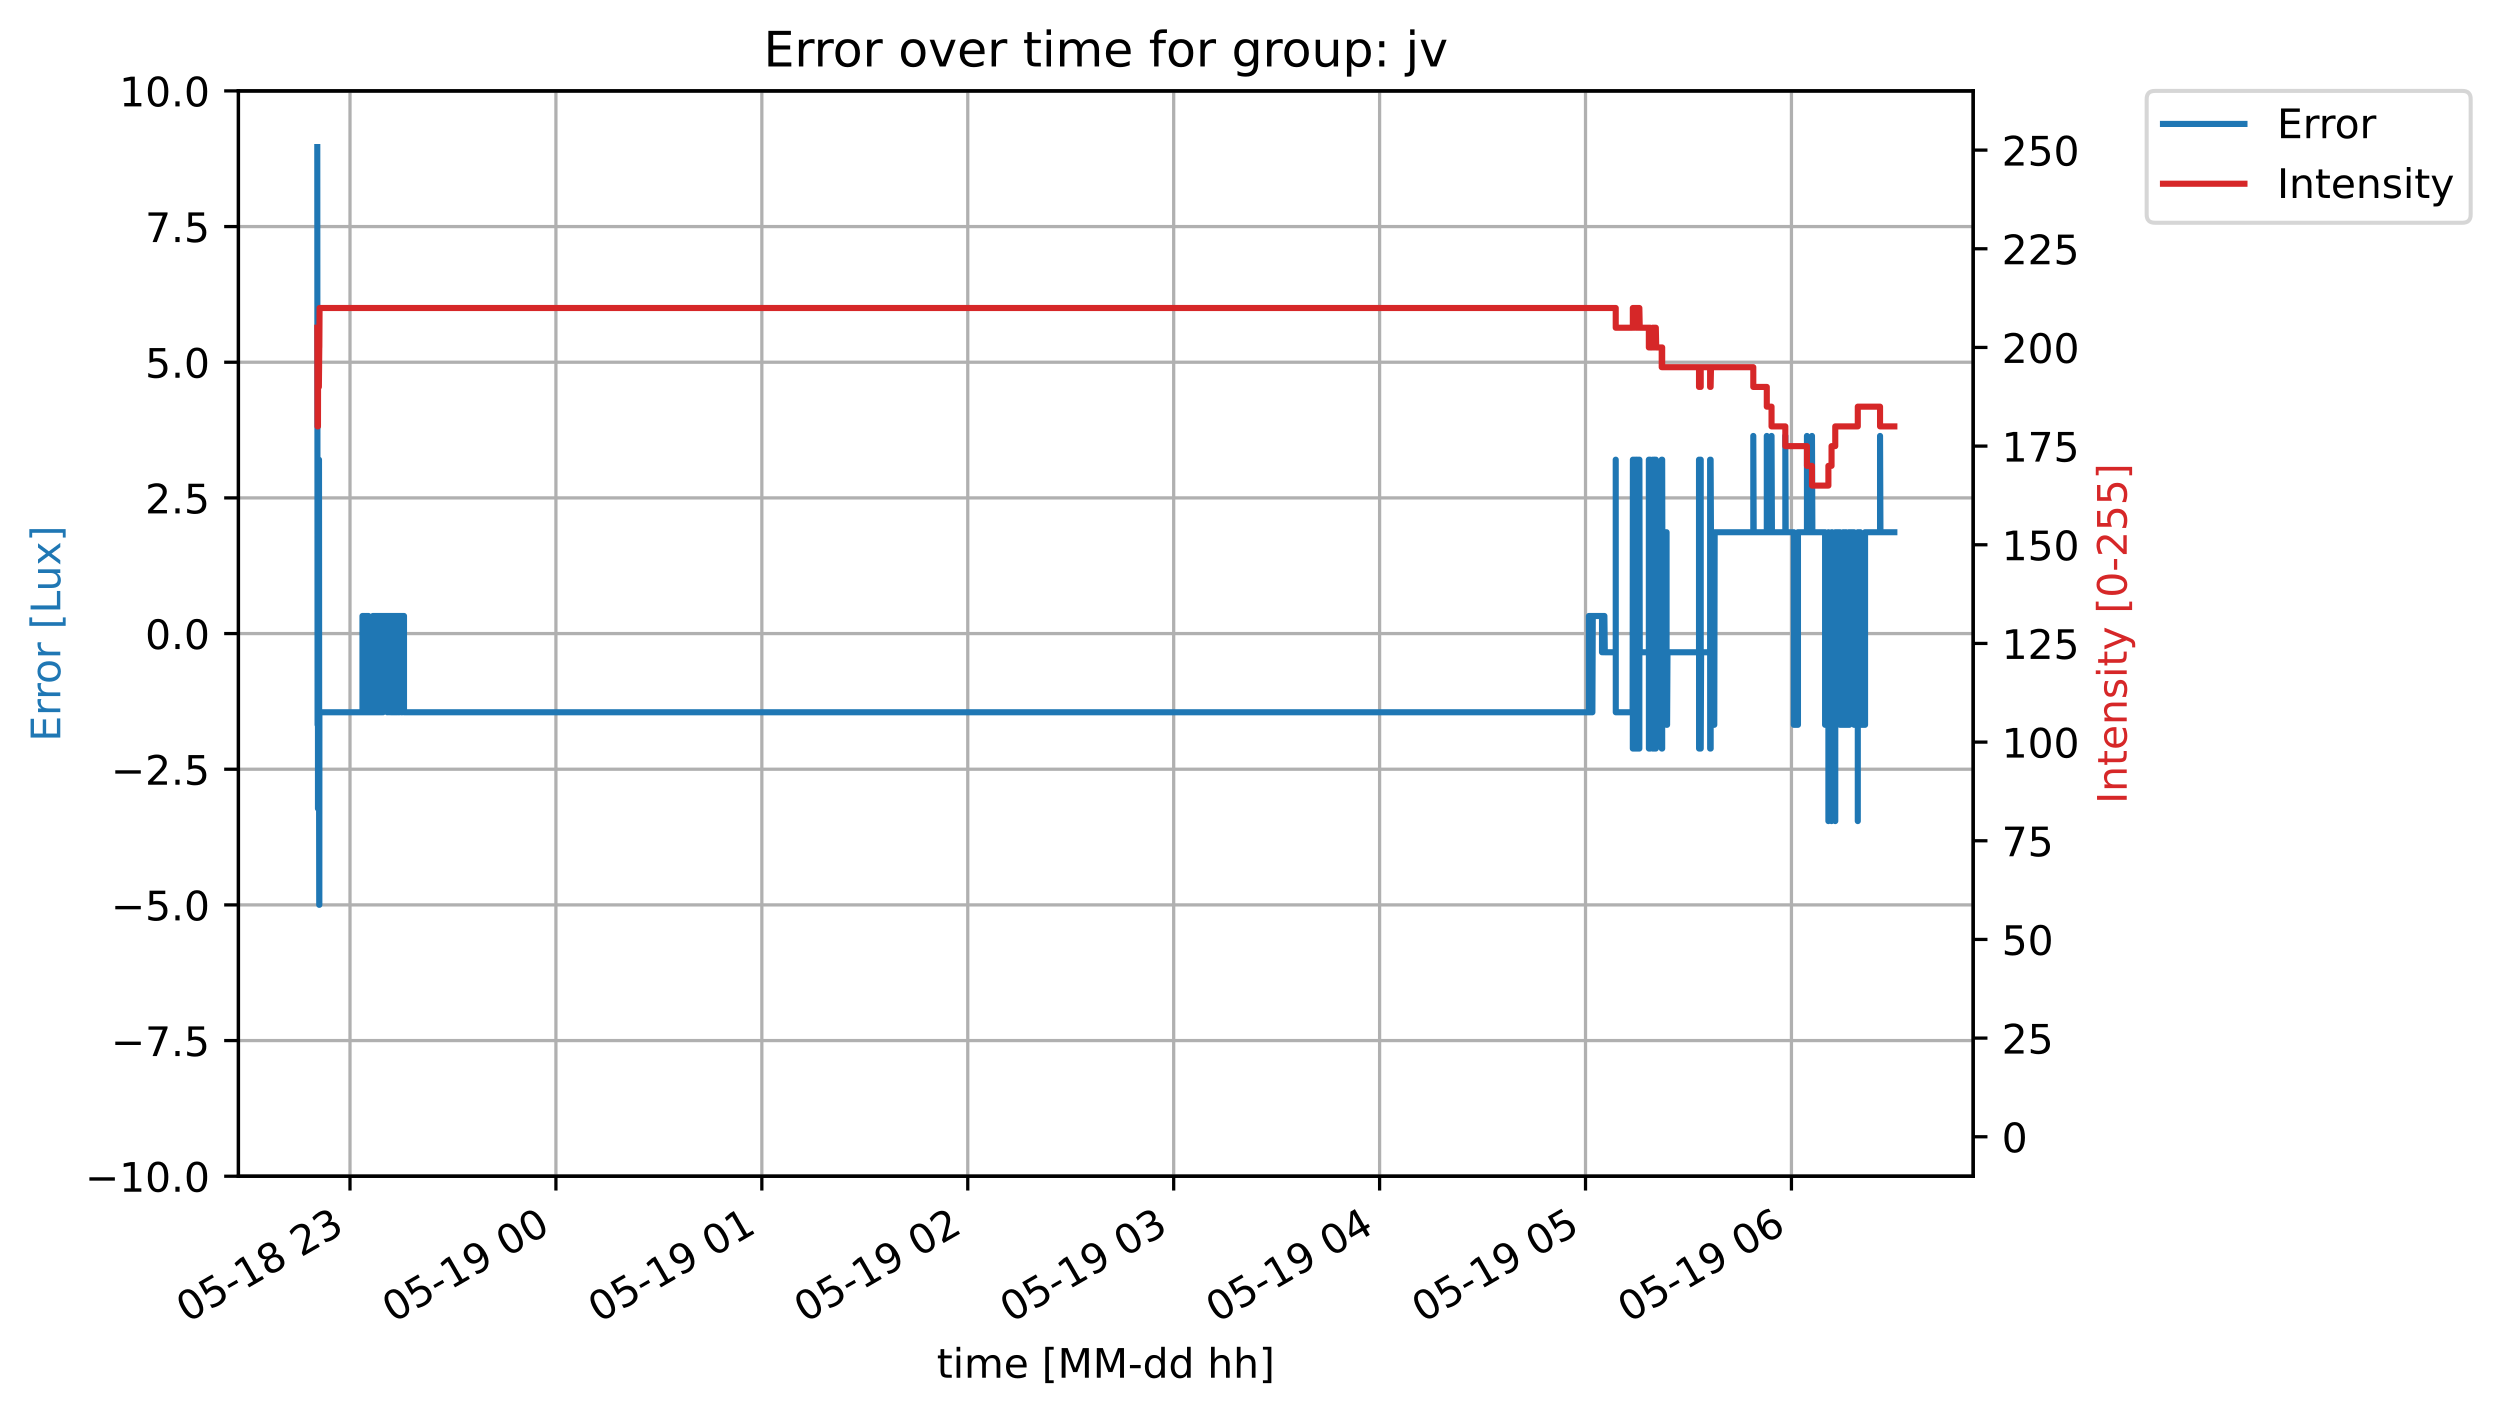 <?xml version="1.0" encoding="utf-8" standalone="no"?>
<!DOCTYPE svg PUBLIC "-//W3C//DTD SVG 1.1//EN"
  "http://www.w3.org/Graphics/SVG/1.1/DTD/svg11.dtd">
<!-- Created with matplotlib (https://matplotlib.org/) -->
<svg height="347.46pt" version="1.1" viewBox="0 0 613.639 347.46" width="613.639pt" xmlns="http://www.w3.org/2000/svg" xmlns:xlink="http://www.w3.org/1999/xlink">
 <defs>
  <style type="text/css">
*{stroke-linecap:butt;stroke-linejoin:round;}
  </style>
 </defs>
 <g id="figure_1">
  <g id="patch_1">
   <path d="M 0 347.46 
L 613.639 347.46 
L 613.639 0 
L 0 0 
z
" style="fill:#ffffff;"/>
  </g>
  <g id="axes_1">
   <g id="patch_2">
    <path d="M 58.523 288.72 
L 484.333 288.72 
L 484.333 22.318 
L 58.523 22.318 
z
" style="fill:#ffffff;"/>
   </g>
   <g id="matplotlib.axis_1">
    <g id="xtick_1">
     <g id="line2d_1">
      <path clip-path="url(#p4d4843c2e5)" d="M 85.909 288.72 
L 85.909 22.318 
" style="fill:none;stroke:#b0b0b0;stroke-linecap:square;stroke-width:0.8;"/>
     </g>
     <g id="line2d_2">
      <defs>
       <path d="M 0 0 
L 0 3.5 
" id="m23a919f8b0" style="stroke:#000000;stroke-width:0.8;"/>
      </defs>
      <g>
       <use style="stroke:#000000;stroke-width:0.8;" x="85.909" xlink:href="#m23a919f8b0" y="288.72"/>
      </g>
     </g>
     <g id="text_1">
      <!-- 05-18 23 -->
      <defs>
       <path d="M 31.781 66.406 
Q 24.172 66.406 20.328 58.906 
Q 16.5 51.422 16.5 36.375 
Q 16.5 21.391 20.328 13.891 
Q 24.172 6.391 31.781 6.391 
Q 39.453 6.391 43.281 13.891 
Q 47.125 21.391 47.125 36.375 
Q 47.125 51.422 43.281 58.906 
Q 39.453 66.406 31.781 66.406 
z
M 31.781 74.219 
Q 44.047 74.219 50.516 64.516 
Q 56.984 54.828 56.984 36.375 
Q 56.984 17.969 50.516 8.266 
Q 44.047 -1.422 31.781 -1.422 
Q 19.531 -1.422 13.062 8.266 
Q 6.594 17.969 6.594 36.375 
Q 6.594 54.828 13.062 64.516 
Q 19.531 74.219 31.781 74.219 
z
" id="DejaVuSans-48"/>
       <path d="M 10.797 72.906 
L 49.516 72.906 
L 49.516 64.594 
L 19.828 64.594 
L 19.828 46.734 
Q 21.969 47.469 24.109 47.828 
Q 26.266 48.188 28.422 48.188 
Q 40.625 48.188 47.75 41.5 
Q 54.891 34.812 54.891 23.391 
Q 54.891 11.625 47.562 5.094 
Q 40.234 -1.422 26.906 -1.422 
Q 22.312 -1.422 17.547 -0.641 
Q 12.797 0.141 7.719 1.703 
L 7.719 11.625 
Q 12.109 9.234 16.797 8.062 
Q 21.484 6.891 26.703 6.891 
Q 35.156 6.891 40.078 11.328 
Q 45.016 15.766 45.016 23.391 
Q 45.016 31 40.078 35.438 
Q 35.156 39.891 26.703 39.891 
Q 22.75 39.891 18.812 39.016 
Q 14.891 38.141 10.797 36.281 
z
" id="DejaVuSans-53"/>
       <path d="M 4.891 31.391 
L 31.203 31.391 
L 31.203 23.391 
L 4.891 23.391 
z
" id="DejaVuSans-45"/>
       <path d="M 12.406 8.297 
L 28.516 8.297 
L 28.516 63.922 
L 10.984 60.406 
L 10.984 69.391 
L 28.422 72.906 
L 38.281 72.906 
L 38.281 8.297 
L 54.391 8.297 
L 54.391 0 
L 12.406 0 
z
" id="DejaVuSans-49"/>
       <path d="M 31.781 34.625 
Q 24.75 34.625 20.719 30.859 
Q 16.703 27.094 16.703 20.516 
Q 16.703 13.922 20.719 10.156 
Q 24.75 6.391 31.781 6.391 
Q 38.812 6.391 42.859 10.172 
Q 46.922 13.969 46.922 20.516 
Q 46.922 27.094 42.891 30.859 
Q 38.875 34.625 31.781 34.625 
z
M 21.922 38.812 
Q 15.578 40.375 12.031 44.719 
Q 8.5 49.078 8.5 55.328 
Q 8.5 64.062 14.719 69.141 
Q 20.953 74.219 31.781 74.219 
Q 42.672 74.219 48.875 69.141 
Q 55.078 64.062 55.078 55.328 
Q 55.078 49.078 51.531 44.719 
Q 48 40.375 41.703 38.812 
Q 48.828 37.156 52.797 32.312 
Q 56.781 27.484 56.781 20.516 
Q 56.781 9.906 50.312 4.234 
Q 43.844 -1.422 31.781 -1.422 
Q 19.734 -1.422 13.25 4.234 
Q 6.781 9.906 6.781 20.516 
Q 6.781 27.484 10.781 32.312 
Q 14.797 37.156 21.922 38.812 
z
M 18.312 54.391 
Q 18.312 48.734 21.844 45.562 
Q 25.391 42.391 31.781 42.391 
Q 38.141 42.391 41.719 45.562 
Q 45.312 48.734 45.312 54.391 
Q 45.312 60.062 41.719 63.234 
Q 38.141 66.406 31.781 66.406 
Q 25.391 66.406 21.844 63.234 
Q 18.312 60.062 18.312 54.391 
z
" id="DejaVuSans-56"/>
       <path id="DejaVuSans-32"/>
       <path d="M 19.188 8.297 
L 53.609 8.297 
L 53.609 0 
L 7.328 0 
L 7.328 8.297 
Q 12.938 14.109 22.625 23.891 
Q 32.328 33.688 34.812 36.531 
Q 39.547 41.844 41.422 45.531 
Q 43.312 49.219 43.312 52.781 
Q 43.312 58.594 39.234 62.25 
Q 35.156 65.922 28.609 65.922 
Q 23.969 65.922 18.812 64.312 
Q 13.672 62.703 7.812 59.422 
L 7.812 69.391 
Q 13.766 71.781 18.938 73 
Q 24.125 74.219 28.422 74.219 
Q 39.75 74.219 46.484 68.547 
Q 53.219 62.891 53.219 53.422 
Q 53.219 48.922 51.531 44.891 
Q 49.859 40.875 45.406 35.406 
Q 44.188 33.984 37.641 27.219 
Q 31.109 20.453 19.188 8.297 
z
" id="DejaVuSans-50"/>
       <path d="M 40.578 39.312 
Q 47.656 37.797 51.625 33 
Q 55.609 28.219 55.609 21.188 
Q 55.609 10.406 48.188 4.484 
Q 40.766 -1.422 27.094 -1.422 
Q 22.516 -1.422 17.656 -0.516 
Q 12.797 0.391 7.625 2.203 
L 7.625 11.719 
Q 11.719 9.328 16.594 8.109 
Q 21.484 6.891 26.812 6.891 
Q 36.078 6.891 40.938 10.547 
Q 45.797 14.203 45.797 21.188 
Q 45.797 27.641 41.281 31.266 
Q 36.766 34.906 28.719 34.906 
L 20.219 34.906 
L 20.219 43.016 
L 29.109 43.016 
Q 36.375 43.016 40.234 45.922 
Q 44.094 48.828 44.094 54.297 
Q 44.094 59.906 40.109 62.906 
Q 36.141 65.922 28.719 65.922 
Q 24.656 65.922 20.016 65.031 
Q 15.375 64.156 9.812 62.312 
L 9.812 71.094 
Q 15.438 72.656 20.344 73.438 
Q 25.25 74.219 29.594 74.219 
Q 40.828 74.219 47.359 69.109 
Q 53.906 64.016 53.906 55.328 
Q 53.906 49.266 50.438 45.094 
Q 46.969 40.922 40.578 39.312 
z
" id="DejaVuSans-51"/>
      </defs>
      <g transform="translate(45.932 324.781)rotate(-30)scale(0.1 -0.1)">
       <use xlink:href="#DejaVuSans-48"/>
       <use x="63.623" xlink:href="#DejaVuSans-53"/>
       <use x="127.246" xlink:href="#DejaVuSans-45"/>
       <use x="163.33" xlink:href="#DejaVuSans-49"/>
       <use x="226.953" xlink:href="#DejaVuSans-56"/>
       <use x="290.576" xlink:href="#DejaVuSans-32"/>
       <use x="322.363" xlink:href="#DejaVuSans-50"/>
       <use x="385.986" xlink:href="#DejaVuSans-51"/>
      </g>
     </g>
    </g>
    <g id="xtick_2">
     <g id="line2d_3">
      <path clip-path="url(#p4d4843c2e5)" d="M 136.454 288.72 
L 136.454 22.318 
" style="fill:none;stroke:#b0b0b0;stroke-linecap:square;stroke-width:0.8;"/>
     </g>
     <g id="line2d_4">
      <g>
       <use style="stroke:#000000;stroke-width:0.8;" x="136.454" xlink:href="#m23a919f8b0" y="288.72"/>
      </g>
     </g>
     <g id="text_2">
      <!-- 05-19 00 -->
      <defs>
       <path d="M 10.984 1.516 
L 10.984 10.5 
Q 14.703 8.734 18.5 7.812 
Q 22.312 6.891 25.984 6.891 
Q 35.75 6.891 40.891 13.453 
Q 46.047 20.016 46.781 33.406 
Q 43.953 29.203 39.594 26.953 
Q 35.25 24.703 29.984 24.703 
Q 19.047 24.703 12.672 31.312 
Q 6.297 37.938 6.297 49.422 
Q 6.297 60.641 12.938 67.422 
Q 19.578 74.219 30.609 74.219 
Q 43.266 74.219 49.922 64.516 
Q 56.594 54.828 56.594 36.375 
Q 56.594 19.141 48.406 8.859 
Q 40.234 -1.422 26.422 -1.422 
Q 22.703 -1.422 18.891 -0.688 
Q 15.094 0.047 10.984 1.516 
z
M 30.609 32.422 
Q 37.25 32.422 41.125 36.953 
Q 45.016 41.5 45.016 49.422 
Q 45.016 57.281 41.125 61.844 
Q 37.25 66.406 30.609 66.406 
Q 23.969 66.406 20.094 61.844 
Q 16.219 57.281 16.219 49.422 
Q 16.219 41.5 20.094 36.953 
Q 23.969 32.422 30.609 32.422 
z
" id="DejaVuSans-57"/>
      </defs>
      <g transform="translate(96.477 324.781)rotate(-30)scale(0.1 -0.1)">
       <use xlink:href="#DejaVuSans-48"/>
       <use x="63.623" xlink:href="#DejaVuSans-53"/>
       <use x="127.246" xlink:href="#DejaVuSans-45"/>
       <use x="163.33" xlink:href="#DejaVuSans-49"/>
       <use x="226.953" xlink:href="#DejaVuSans-57"/>
       <use x="290.576" xlink:href="#DejaVuSans-32"/>
       <use x="322.363" xlink:href="#DejaVuSans-48"/>
       <use x="385.986" xlink:href="#DejaVuSans-48"/>
      </g>
     </g>
    </g>
    <g id="xtick_3">
     <g id="line2d_5">
      <path clip-path="url(#p4d4843c2e5)" d="M 186.998 288.72 
L 186.998 22.318 
" style="fill:none;stroke:#b0b0b0;stroke-linecap:square;stroke-width:0.8;"/>
     </g>
     <g id="line2d_6">
      <g>
       <use style="stroke:#000000;stroke-width:0.8;" x="186.998" xlink:href="#m23a919f8b0" y="288.72"/>
      </g>
     </g>
     <g id="text_3">
      <!-- 05-19 01 -->
      <g transform="translate(147.021 324.781)rotate(-30)scale(0.1 -0.1)">
       <use xlink:href="#DejaVuSans-48"/>
       <use x="63.623" xlink:href="#DejaVuSans-53"/>
       <use x="127.246" xlink:href="#DejaVuSans-45"/>
       <use x="163.33" xlink:href="#DejaVuSans-49"/>
       <use x="226.953" xlink:href="#DejaVuSans-57"/>
       <use x="290.576" xlink:href="#DejaVuSans-32"/>
       <use x="322.363" xlink:href="#DejaVuSans-48"/>
       <use x="385.986" xlink:href="#DejaVuSans-49"/>
      </g>
     </g>
    </g>
    <g id="xtick_4">
     <g id="line2d_7">
      <path clip-path="url(#p4d4843c2e5)" d="M 237.542 288.72 
L 237.542 22.318 
" style="fill:none;stroke:#b0b0b0;stroke-linecap:square;stroke-width:0.8;"/>
     </g>
     <g id="line2d_8">
      <g>
       <use style="stroke:#000000;stroke-width:0.8;" x="237.542" xlink:href="#m23a919f8b0" y="288.72"/>
      </g>
     </g>
     <g id="text_4">
      <!-- 05-19 02 -->
      <g transform="translate(197.565 324.781)rotate(-30)scale(0.1 -0.1)">
       <use xlink:href="#DejaVuSans-48"/>
       <use x="63.623" xlink:href="#DejaVuSans-53"/>
       <use x="127.246" xlink:href="#DejaVuSans-45"/>
       <use x="163.33" xlink:href="#DejaVuSans-49"/>
       <use x="226.953" xlink:href="#DejaVuSans-57"/>
       <use x="290.576" xlink:href="#DejaVuSans-32"/>
       <use x="322.363" xlink:href="#DejaVuSans-48"/>
       <use x="385.986" xlink:href="#DejaVuSans-50"/>
      </g>
     </g>
    </g>
    <g id="xtick_5">
     <g id="line2d_9">
      <path clip-path="url(#p4d4843c2e5)" d="M 288.087 288.72 
L 288.087 22.318 
" style="fill:none;stroke:#b0b0b0;stroke-linecap:square;stroke-width:0.8;"/>
     </g>
     <g id="line2d_10">
      <g>
       <use style="stroke:#000000;stroke-width:0.8;" x="288.087" xlink:href="#m23a919f8b0" y="288.72"/>
      </g>
     </g>
     <g id="text_5">
      <!-- 05-19 03 -->
      <g transform="translate(248.11 324.781)rotate(-30)scale(0.1 -0.1)">
       <use xlink:href="#DejaVuSans-48"/>
       <use x="63.623" xlink:href="#DejaVuSans-53"/>
       <use x="127.246" xlink:href="#DejaVuSans-45"/>
       <use x="163.33" xlink:href="#DejaVuSans-49"/>
       <use x="226.953" xlink:href="#DejaVuSans-57"/>
       <use x="290.576" xlink:href="#DejaVuSans-32"/>
       <use x="322.363" xlink:href="#DejaVuSans-48"/>
       <use x="385.986" xlink:href="#DejaVuSans-51"/>
      </g>
     </g>
    </g>
    <g id="xtick_6">
     <g id="line2d_11">
      <path clip-path="url(#p4d4843c2e5)" d="M 338.631 288.72 
L 338.631 22.318 
" style="fill:none;stroke:#b0b0b0;stroke-linecap:square;stroke-width:0.8;"/>
     </g>
     <g id="line2d_12">
      <g>
       <use style="stroke:#000000;stroke-width:0.8;" x="338.631" xlink:href="#m23a919f8b0" y="288.72"/>
      </g>
     </g>
     <g id="text_6">
      <!-- 05-19 04 -->
      <defs>
       <path d="M 37.797 64.312 
L 12.891 25.391 
L 37.797 25.391 
z
M 35.203 72.906 
L 47.609 72.906 
L 47.609 25.391 
L 58.016 25.391 
L 58.016 17.188 
L 47.609 17.188 
L 47.609 0 
L 37.797 0 
L 37.797 17.188 
L 4.891 17.188 
L 4.891 26.703 
z
" id="DejaVuSans-52"/>
      </defs>
      <g transform="translate(298.654 324.781)rotate(-30)scale(0.1 -0.1)">
       <use xlink:href="#DejaVuSans-48"/>
       <use x="63.623" xlink:href="#DejaVuSans-53"/>
       <use x="127.246" xlink:href="#DejaVuSans-45"/>
       <use x="163.33" xlink:href="#DejaVuSans-49"/>
       <use x="226.953" xlink:href="#DejaVuSans-57"/>
       <use x="290.576" xlink:href="#DejaVuSans-32"/>
       <use x="322.363" xlink:href="#DejaVuSans-48"/>
       <use x="385.986" xlink:href="#DejaVuSans-52"/>
      </g>
     </g>
    </g>
    <g id="xtick_7">
     <g id="line2d_13">
      <path clip-path="url(#p4d4843c2e5)" d="M 389.175 288.72 
L 389.175 22.318 
" style="fill:none;stroke:#b0b0b0;stroke-linecap:square;stroke-width:0.8;"/>
     </g>
     <g id="line2d_14">
      <g>
       <use style="stroke:#000000;stroke-width:0.8;" x="389.175" xlink:href="#m23a919f8b0" y="288.72"/>
      </g>
     </g>
     <g id="text_7">
      <!-- 05-19 05 -->
      <g transform="translate(349.198 324.781)rotate(-30)scale(0.1 -0.1)">
       <use xlink:href="#DejaVuSans-48"/>
       <use x="63.623" xlink:href="#DejaVuSans-53"/>
       <use x="127.246" xlink:href="#DejaVuSans-45"/>
       <use x="163.33" xlink:href="#DejaVuSans-49"/>
       <use x="226.953" xlink:href="#DejaVuSans-57"/>
       <use x="290.576" xlink:href="#DejaVuSans-32"/>
       <use x="322.363" xlink:href="#DejaVuSans-48"/>
       <use x="385.986" xlink:href="#DejaVuSans-53"/>
      </g>
     </g>
    </g>
    <g id="xtick_8">
     <g id="line2d_15">
      <path clip-path="url(#p4d4843c2e5)" d="M 439.72 288.72 
L 439.72 22.318 
" style="fill:none;stroke:#b0b0b0;stroke-linecap:square;stroke-width:0.8;"/>
     </g>
     <g id="line2d_16">
      <g>
       <use style="stroke:#000000;stroke-width:0.8;" x="439.72" xlink:href="#m23a919f8b0" y="288.72"/>
      </g>
     </g>
     <g id="text_8">
      <!-- 05-19 06 -->
      <defs>
       <path d="M 33.016 40.375 
Q 26.375 40.375 22.484 35.828 
Q 18.609 31.297 18.609 23.391 
Q 18.609 15.531 22.484 10.953 
Q 26.375 6.391 33.016 6.391 
Q 39.656 6.391 43.531 10.953 
Q 47.406 15.531 47.406 23.391 
Q 47.406 31.297 43.531 35.828 
Q 39.656 40.375 33.016 40.375 
z
M 52.594 71.297 
L 52.594 62.312 
Q 48.875 64.062 45.094 64.984 
Q 41.312 65.922 37.594 65.922 
Q 27.828 65.922 22.672 59.328 
Q 17.531 52.734 16.797 39.406 
Q 19.672 43.656 24.016 45.922 
Q 28.375 48.188 33.594 48.188 
Q 44.578 48.188 50.953 41.516 
Q 57.328 34.859 57.328 23.391 
Q 57.328 12.156 50.688 5.359 
Q 44.047 -1.422 33.016 -1.422 
Q 20.359 -1.422 13.672 8.266 
Q 6.984 17.969 6.984 36.375 
Q 6.984 53.656 15.188 63.938 
Q 23.391 74.219 37.203 74.219 
Q 40.922 74.219 44.703 73.484 
Q 48.484 72.75 52.594 71.297 
z
" id="DejaVuSans-54"/>
      </defs>
      <g transform="translate(399.743 324.781)rotate(-30)scale(0.1 -0.1)">
       <use xlink:href="#DejaVuSans-48"/>
       <use x="63.623" xlink:href="#DejaVuSans-53"/>
       <use x="127.246" xlink:href="#DejaVuSans-45"/>
       <use x="163.33" xlink:href="#DejaVuSans-49"/>
       <use x="226.953" xlink:href="#DejaVuSans-57"/>
       <use x="290.576" xlink:href="#DejaVuSans-32"/>
       <use x="322.363" xlink:href="#DejaVuSans-48"/>
       <use x="385.986" xlink:href="#DejaVuSans-54"/>
      </g>
     </g>
    </g>
    <g id="text_9">
     <!-- time [MM-dd hh] -->
     <defs>
      <path d="M 18.312 70.219 
L 18.312 54.688 
L 36.812 54.688 
L 36.812 47.703 
L 18.312 47.703 
L 18.312 18.016 
Q 18.312 11.328 20.141 9.422 
Q 21.969 7.516 27.594 7.516 
L 36.812 7.516 
L 36.812 0 
L 27.594 0 
Q 17.188 0 13.234 3.875 
Q 9.281 7.766 9.281 18.016 
L 9.281 47.703 
L 2.688 47.703 
L 2.688 54.688 
L 9.281 54.688 
L 9.281 70.219 
z
" id="DejaVuSans-116"/>
      <path d="M 9.422 54.688 
L 18.406 54.688 
L 18.406 0 
L 9.422 0 
z
M 9.422 75.984 
L 18.406 75.984 
L 18.406 64.594 
L 9.422 64.594 
z
" id="DejaVuSans-105"/>
      <path d="M 52 44.188 
Q 55.375 50.25 60.062 53.125 
Q 64.75 56 71.094 56 
Q 79.641 56 84.281 50.016 
Q 88.922 44.047 88.922 33.016 
L 88.922 0 
L 79.891 0 
L 79.891 32.719 
Q 79.891 40.578 77.094 44.375 
Q 74.312 48.188 68.609 48.188 
Q 61.625 48.188 57.562 43.547 
Q 53.516 38.922 53.516 30.906 
L 53.516 0 
L 44.484 0 
L 44.484 32.719 
Q 44.484 40.625 41.703 44.406 
Q 38.922 48.188 33.109 48.188 
Q 26.219 48.188 22.156 43.531 
Q 18.109 38.875 18.109 30.906 
L 18.109 0 
L 9.078 0 
L 9.078 54.688 
L 18.109 54.688 
L 18.109 46.188 
Q 21.188 51.219 25.484 53.609 
Q 29.781 56 35.688 56 
Q 41.656 56 45.828 52.969 
Q 50 49.953 52 44.188 
z
" id="DejaVuSans-109"/>
      <path d="M 56.203 29.594 
L 56.203 25.203 
L 14.891 25.203 
Q 15.484 15.922 20.484 11.062 
Q 25.484 6.203 34.422 6.203 
Q 39.594 6.203 44.453 7.469 
Q 49.312 8.734 54.109 11.281 
L 54.109 2.781 
Q 49.266 0.734 44.188 -0.344 
Q 39.109 -1.422 33.891 -1.422 
Q 20.797 -1.422 13.156 6.188 
Q 5.516 13.812 5.516 26.812 
Q 5.516 40.234 12.766 48.109 
Q 20.016 56 32.328 56 
Q 43.359 56 49.781 48.891 
Q 56.203 41.797 56.203 29.594 
z
M 47.219 32.234 
Q 47.125 39.594 43.094 43.984 
Q 39.062 48.391 32.422 48.391 
Q 24.906 48.391 20.391 44.141 
Q 15.875 39.891 15.188 32.172 
z
" id="DejaVuSans-101"/>
      <path d="M 8.594 75.984 
L 29.297 75.984 
L 29.297 69 
L 17.578 69 
L 17.578 -6.203 
L 29.297 -6.203 
L 29.297 -13.188 
L 8.594 -13.188 
z
" id="DejaVuSans-91"/>
      <path d="M 9.812 72.906 
L 24.516 72.906 
L 43.109 23.297 
L 61.812 72.906 
L 76.516 72.906 
L 76.516 0 
L 66.891 0 
L 66.891 64.016 
L 48.094 14.016 
L 38.188 14.016 
L 19.391 64.016 
L 19.391 0 
L 9.812 0 
z
" id="DejaVuSans-77"/>
      <path d="M 45.406 46.391 
L 45.406 75.984 
L 54.391 75.984 
L 54.391 0 
L 45.406 0 
L 45.406 8.203 
Q 42.578 3.328 38.25 0.953 
Q 33.938 -1.422 27.875 -1.422 
Q 17.969 -1.422 11.734 6.484 
Q 5.516 14.406 5.516 27.297 
Q 5.516 40.188 11.734 48.094 
Q 17.969 56 27.875 56 
Q 33.938 56 38.25 53.625 
Q 42.578 51.266 45.406 46.391 
z
M 14.797 27.297 
Q 14.797 17.391 18.875 11.75 
Q 22.953 6.109 30.078 6.109 
Q 37.203 6.109 41.297 11.75 
Q 45.406 17.391 45.406 27.297 
Q 45.406 37.203 41.297 42.844 
Q 37.203 48.484 30.078 48.484 
Q 22.953 48.484 18.875 42.844 
Q 14.797 37.203 14.797 27.297 
z
" id="DejaVuSans-100"/>
      <path d="M 54.891 33.016 
L 54.891 0 
L 45.906 0 
L 45.906 32.719 
Q 45.906 40.484 42.875 44.328 
Q 39.844 48.188 33.797 48.188 
Q 26.516 48.188 22.312 43.547 
Q 18.109 38.922 18.109 30.906 
L 18.109 0 
L 9.078 0 
L 9.078 75.984 
L 18.109 75.984 
L 18.109 46.188 
Q 21.344 51.125 25.703 53.562 
Q 30.078 56 35.797 56 
Q 45.219 56 50.047 50.172 
Q 54.891 44.344 54.891 33.016 
z
" id="DejaVuSans-104"/>
      <path d="M 30.422 75.984 
L 30.422 -13.188 
L 9.719 -13.188 
L 9.719 -6.203 
L 21.391 -6.203 
L 21.391 69 
L 9.719 69 
L 9.719 75.984 
z
" id="DejaVuSans-93"/>
     </defs>
     <g transform="translate(229.934 338.18)scale(0.1 -0.1)">
      <use xlink:href="#DejaVuSans-116"/>
      <use x="39.209" xlink:href="#DejaVuSans-105"/>
      <use x="66.992" xlink:href="#DejaVuSans-109"/>
      <use x="164.404" xlink:href="#DejaVuSans-101"/>
      <use x="225.928" xlink:href="#DejaVuSans-32"/>
      <use x="257.715" xlink:href="#DejaVuSans-91"/>
      <use x="296.729" xlink:href="#DejaVuSans-77"/>
      <use x="383.008" xlink:href="#DejaVuSans-77"/>
      <use x="469.287" xlink:href="#DejaVuSans-45"/>
      <use x="505.371" xlink:href="#DejaVuSans-100"/>
      <use x="568.848" xlink:href="#DejaVuSans-100"/>
      <use x="632.324" xlink:href="#DejaVuSans-32"/>
      <use x="664.111" xlink:href="#DejaVuSans-104"/>
      <use x="727.49" xlink:href="#DejaVuSans-104"/>
      <use x="790.869" xlink:href="#DejaVuSans-93"/>
     </g>
    </g>
   </g>
   <g id="matplotlib.axis_2">
    <g id="ytick_1">
     <g id="line2d_17">
      <path clip-path="url(#p4d4843c2e5)" d="M 58.523 288.72 
L 484.333 288.72 
" style="fill:none;stroke:#b0b0b0;stroke-linecap:square;stroke-width:0.8;"/>
     </g>
     <g id="line2d_18">
      <defs>
       <path d="M 0 0 
L -3.5 0 
" id="md8766a68ad" style="stroke:#000000;stroke-width:0.8;"/>
      </defs>
      <g>
       <use style="stroke:#000000;stroke-width:0.8;" x="58.523" xlink:href="#md8766a68ad" y="288.72"/>
      </g>
     </g>
     <g id="text_10">
      <!-- −10.0 -->
      <defs>
       <path d="M 10.594 35.5 
L 73.188 35.5 
L 73.188 27.203 
L 10.594 27.203 
z
" id="DejaVuSans-8722"/>
       <path d="M 10.688 12.406 
L 21 12.406 
L 21 0 
L 10.688 0 
z
" id="DejaVuSans-46"/>
      </defs>
      <g transform="translate(20.878 292.519)scale(0.1 -0.1)">
       <use xlink:href="#DejaVuSans-8722"/>
       <use x="83.789" xlink:href="#DejaVuSans-49"/>
       <use x="147.412" xlink:href="#DejaVuSans-48"/>
       <use x="211.035" xlink:href="#DejaVuSans-46"/>
       <use x="242.822" xlink:href="#DejaVuSans-48"/>
      </g>
     </g>
    </g>
    <g id="ytick_2">
     <g id="line2d_19">
      <path clip-path="url(#p4d4843c2e5)" d="M 58.523 255.419 
L 484.333 255.419 
" style="fill:none;stroke:#b0b0b0;stroke-linecap:square;stroke-width:0.8;"/>
     </g>
     <g id="line2d_20">
      <g>
       <use style="stroke:#000000;stroke-width:0.8;" x="58.523" xlink:href="#md8766a68ad" y="255.419"/>
      </g>
     </g>
     <g id="text_11">
      <!-- −7.5 -->
      <defs>
       <path d="M 8.203 72.906 
L 55.078 72.906 
L 55.078 68.703 
L 28.609 0 
L 18.312 0 
L 43.219 64.594 
L 8.203 64.594 
z
" id="DejaVuSans-55"/>
      </defs>
      <g transform="translate(27.241 259.219)scale(0.1 -0.1)">
       <use xlink:href="#DejaVuSans-8722"/>
       <use x="83.789" xlink:href="#DejaVuSans-55"/>
       <use x="147.412" xlink:href="#DejaVuSans-46"/>
       <use x="179.199" xlink:href="#DejaVuSans-53"/>
      </g>
     </g>
    </g>
    <g id="ytick_3">
     <g id="line2d_21">
      <path clip-path="url(#p4d4843c2e5)" d="M 58.523 222.119 
L 484.333 222.119 
" style="fill:none;stroke:#b0b0b0;stroke-linecap:square;stroke-width:0.8;"/>
     </g>
     <g id="line2d_22">
      <g>
       <use style="stroke:#000000;stroke-width:0.8;" x="58.523" xlink:href="#md8766a68ad" y="222.119"/>
      </g>
     </g>
     <g id="text_12">
      <!-- −5.0 -->
      <g transform="translate(27.241 225.918)scale(0.1 -0.1)">
       <use xlink:href="#DejaVuSans-8722"/>
       <use x="83.789" xlink:href="#DejaVuSans-53"/>
       <use x="147.412" xlink:href="#DejaVuSans-46"/>
       <use x="179.199" xlink:href="#DejaVuSans-48"/>
      </g>
     </g>
    </g>
    <g id="ytick_4">
     <g id="line2d_23">
      <path clip-path="url(#p4d4843c2e5)" d="M 58.523 188.819 
L 484.333 188.819 
" style="fill:none;stroke:#b0b0b0;stroke-linecap:square;stroke-width:0.8;"/>
     </g>
     <g id="line2d_24">
      <g>
       <use style="stroke:#000000;stroke-width:0.8;" x="58.523" xlink:href="#md8766a68ad" y="188.819"/>
      </g>
     </g>
     <g id="text_13">
      <!-- −2.5 -->
      <g transform="translate(27.241 192.618)scale(0.1 -0.1)">
       <use xlink:href="#DejaVuSans-8722"/>
       <use x="83.789" xlink:href="#DejaVuSans-50"/>
       <use x="147.412" xlink:href="#DejaVuSans-46"/>
       <use x="179.199" xlink:href="#DejaVuSans-53"/>
      </g>
     </g>
    </g>
    <g id="ytick_5">
     <g id="line2d_25">
      <path clip-path="url(#p4d4843c2e5)" d="M 58.523 155.519 
L 484.333 155.519 
" style="fill:none;stroke:#b0b0b0;stroke-linecap:square;stroke-width:0.8;"/>
     </g>
     <g id="line2d_26">
      <g>
       <use style="stroke:#000000;stroke-width:0.8;" x="58.523" xlink:href="#md8766a68ad" y="155.519"/>
      </g>
     </g>
     <g id="text_14">
      <!-- 0.0 -->
      <g transform="translate(35.62 159.318)scale(0.1 -0.1)">
       <use xlink:href="#DejaVuSans-48"/>
       <use x="63.623" xlink:href="#DejaVuSans-46"/>
       <use x="95.41" xlink:href="#DejaVuSans-48"/>
      </g>
     </g>
    </g>
    <g id="ytick_6">
     <g id="line2d_27">
      <path clip-path="url(#p4d4843c2e5)" d="M 58.523 122.219 
L 484.333 122.219 
" style="fill:none;stroke:#b0b0b0;stroke-linecap:square;stroke-width:0.8;"/>
     </g>
     <g id="line2d_28">
      <g>
       <use style="stroke:#000000;stroke-width:0.8;" x="58.523" xlink:href="#md8766a68ad" y="122.219"/>
      </g>
     </g>
     <g id="text_15">
      <!-- 2.5 -->
      <g transform="translate(35.62 126.018)scale(0.1 -0.1)">
       <use xlink:href="#DejaVuSans-50"/>
       <use x="63.623" xlink:href="#DejaVuSans-46"/>
       <use x="95.41" xlink:href="#DejaVuSans-53"/>
      </g>
     </g>
    </g>
    <g id="ytick_7">
     <g id="line2d_29">
      <path clip-path="url(#p4d4843c2e5)" d="M 58.523 88.919 
L 484.333 88.919 
" style="fill:none;stroke:#b0b0b0;stroke-linecap:square;stroke-width:0.8;"/>
     </g>
     <g id="line2d_30">
      <g>
       <use style="stroke:#000000;stroke-width:0.8;" x="58.523" xlink:href="#md8766a68ad" y="88.919"/>
      </g>
     </g>
     <g id="text_16">
      <!-- 5.0 -->
      <g transform="translate(35.62 92.718)scale(0.1 -0.1)">
       <use xlink:href="#DejaVuSans-53"/>
       <use x="63.623" xlink:href="#DejaVuSans-46"/>
       <use x="95.41" xlink:href="#DejaVuSans-48"/>
      </g>
     </g>
    </g>
    <g id="ytick_8">
     <g id="line2d_31">
      <path clip-path="url(#p4d4843c2e5)" d="M 58.523 55.618 
L 484.333 55.618 
" style="fill:none;stroke:#b0b0b0;stroke-linecap:square;stroke-width:0.8;"/>
     </g>
     <g id="line2d_32">
      <g>
       <use style="stroke:#000000;stroke-width:0.8;" x="58.523" xlink:href="#md8766a68ad" y="55.618"/>
      </g>
     </g>
     <g id="text_17">
      <!-- 7.5 -->
      <g transform="translate(35.62 59.418)scale(0.1 -0.1)">
       <use xlink:href="#DejaVuSans-55"/>
       <use x="63.623" xlink:href="#DejaVuSans-46"/>
       <use x="95.41" xlink:href="#DejaVuSans-53"/>
      </g>
     </g>
    </g>
    <g id="ytick_9">
     <g id="line2d_33">
      <path clip-path="url(#p4d4843c2e5)" d="M 58.523 22.318 
L 484.333 22.318 
" style="fill:none;stroke:#b0b0b0;stroke-linecap:square;stroke-width:0.8;"/>
     </g>
     <g id="line2d_34">
      <g>
       <use style="stroke:#000000;stroke-width:0.8;" x="58.523" xlink:href="#md8766a68ad" y="22.318"/>
      </g>
     </g>
     <g id="text_18">
      <!-- 10.0 -->
      <g transform="translate(29.258 26.117)scale(0.1 -0.1)">
       <use xlink:href="#DejaVuSans-49"/>
       <use x="63.623" xlink:href="#DejaVuSans-48"/>
       <use x="127.246" xlink:href="#DejaVuSans-46"/>
       <use x="159.033" xlink:href="#DejaVuSans-48"/>
      </g>
     </g>
    </g>
    <g id="text_19">
     <!-- Error [Lux] -->
     <defs>
      <path d="M 9.812 72.906 
L 55.906 72.906 
L 55.906 64.594 
L 19.672 64.594 
L 19.672 43.016 
L 54.391 43.016 
L 54.391 34.719 
L 19.672 34.719 
L 19.672 8.297 
L 56.781 8.297 
L 56.781 0 
L 9.812 0 
z
" id="DejaVuSans-69"/>
      <path d="M 41.109 46.297 
Q 39.594 47.172 37.812 47.578 
Q 36.031 48 33.891 48 
Q 26.266 48 22.188 43.047 
Q 18.109 38.094 18.109 28.812 
L 18.109 0 
L 9.078 0 
L 9.078 54.688 
L 18.109 54.688 
L 18.109 46.188 
Q 20.953 51.172 25.484 53.578 
Q 30.031 56 36.531 56 
Q 37.453 56 38.578 55.875 
Q 39.703 55.766 41.062 55.516 
z
" id="DejaVuSans-114"/>
      <path d="M 30.609 48.391 
Q 23.391 48.391 19.188 42.75 
Q 14.984 37.109 14.984 27.297 
Q 14.984 17.484 19.156 11.844 
Q 23.344 6.203 30.609 6.203 
Q 37.797 6.203 41.984 11.859 
Q 46.188 17.531 46.188 27.297 
Q 46.188 37.016 41.984 42.703 
Q 37.797 48.391 30.609 48.391 
z
M 30.609 56 
Q 42.328 56 49.016 48.375 
Q 55.719 40.766 55.719 27.297 
Q 55.719 13.875 49.016 6.219 
Q 42.328 -1.422 30.609 -1.422 
Q 18.844 -1.422 12.172 6.219 
Q 5.516 13.875 5.516 27.297 
Q 5.516 40.766 12.172 48.375 
Q 18.844 56 30.609 56 
z
" id="DejaVuSans-111"/>
      <path d="M 9.812 72.906 
L 19.672 72.906 
L 19.672 8.297 
L 55.172 8.297 
L 55.172 0 
L 9.812 0 
z
" id="DejaVuSans-76"/>
      <path d="M 8.5 21.578 
L 8.5 54.688 
L 17.484 54.688 
L 17.484 21.922 
Q 17.484 14.156 20.5 10.266 
Q 23.531 6.391 29.594 6.391 
Q 36.859 6.391 41.078 11.031 
Q 45.312 15.672 45.312 23.688 
L 45.312 54.688 
L 54.297 54.688 
L 54.297 0 
L 45.312 0 
L 45.312 8.406 
Q 42.047 3.422 37.719 1 
Q 33.406 -1.422 27.688 -1.422 
Q 18.266 -1.422 13.375 4.438 
Q 8.5 10.297 8.5 21.578 
z
M 31.109 56 
z
" id="DejaVuSans-117"/>
      <path d="M 54.891 54.688 
L 35.109 28.078 
L 55.906 0 
L 45.312 0 
L 29.391 21.484 
L 13.484 0 
L 2.875 0 
L 24.125 28.609 
L 4.688 54.688 
L 15.281 54.688 
L 29.781 35.203 
L 44.281 54.688 
z
" id="DejaVuSans-120"/>
     </defs>
     <g style="fill:#1f77b4;" transform="translate(14.798 182.021)rotate(-90)scale(0.1 -0.1)">
      <use xlink:href="#DejaVuSans-69"/>
      <use x="63.184" xlink:href="#DejaVuSans-114"/>
      <use x="102.547" xlink:href="#DejaVuSans-114"/>
      <use x="141.41" xlink:href="#DejaVuSans-111"/>
      <use x="202.592" xlink:href="#DejaVuSans-114"/>
      <use x="243.705" xlink:href="#DejaVuSans-32"/>
      <use x="275.492" xlink:href="#DejaVuSans-91"/>
      <use x="314.506" xlink:href="#DejaVuSans-76"/>
      <use x="368.469" xlink:href="#DejaVuSans-117"/>
      <use x="431.848" xlink:href="#DejaVuSans-120"/>
      <use x="491.027" xlink:href="#DejaVuSans-93"/>
     </g>
    </g>
   </g>
   <g id="line2d_35">
    <path clip-path="url(#p4d4843c2e5)" d="M 77.878 36.103 
L 77.949 177.906 
L 77.977 130.638 
L 78.047 130.638 
L 78.047 198.464 
L 78.089 112.832 
L 78.131 112.832 
L 78.159 112.832 
L 78.159 160.1 
L 78.257 160.1 
L 78.272 160.1 
L 78.356 222.098 
L 78.3 112.832 
L 78.37 222.098 
L 78.384 222.098 
L 78.398 174.83 
L 78.482 174.83 
L 88.97 174.83 
L 88.97 151.197 
L 89.068 174.83 
L 89.082 174.83 
L 89.082 151.197 
L 89.181 174.83 
L 89.237 174.83 
L 89.237 151.197 
L 89.335 174.83 
L 89.377 174.83 
L 89.377 151.197 
L 89.476 151.197 
L 89.574 151.197 
L 89.574 174.83 
L 89.672 174.83 
L 89.827 174.83 
L 89.827 151.197 
L 89.925 174.83 
L 90.037 174.83 
L 90.037 151.197 
L 90.135 174.83 
L 90.206 174.83 
L 90.206 151.197 
L 90.304 151.197 
L 90.318 151.197 
L 90.318 174.83 
L 90.416 174.83 
L 90.458 174.83 
L 90.458 151.197 
L 90.557 174.83 
L 91.539 174.83 
L 91.539 151.197 
L 91.638 151.197 
L 91.652 151.197 
L 91.652 174.83 
L 91.75 174.83 
L 91.764 174.83 
L 91.764 151.197 
L 91.862 174.83 
L 91.876 174.83 
L 91.876 151.197 
L 91.975 151.197 
L 92.003 151.197 
L 92.003 174.83 
L 92.101 174.83 
L 92.115 174.83 
L 92.115 151.197 
L 92.213 174.83 
L 92.227 174.83 
L 92.227 151.197 
L 92.326 174.83 
L 92.34 174.83 
L 92.34 151.197 
L 92.438 174.83 
L 92.466 174.83 
L 92.466 151.197 
L 92.564 151.197 
L 92.578 151.197 
L 92.578 174.83 
L 92.677 151.197 
L 92.705 151.197 
L 92.705 174.83 
L 92.803 151.197 
L 92.845 151.197 
L 92.845 174.83 
L 92.943 174.83 
L 92.972 174.83 
L 92.972 151.197 
L 93.07 174.83 
L 93.084 174.83 
L 93.084 151.197 
L 93.182 174.83 
L 93.224 174.83 
L 93.224 151.197 
L 93.323 174.83 
L 93.407 174.83 
L 93.407 151.197 
L 93.505 174.83 
L 93.519 174.83 
L 93.519 151.197 
L 93.617 151.197 
L 93.659 151.197 
L 93.659 174.83 
L 93.758 174.83 
L 93.786 174.83 
L 93.786 151.197 
L 93.884 151.197 
L 94.025 151.197 
L 94.025 174.83 
L 94.123 151.197 
L 95.035 151.197 
L 95.035 174.83 
L 95.134 151.197 
L 95.485 151.197 
L 95.485 174.83 
L 95.583 151.197 
L 95.906 151.197 
L 95.906 174.83 
L 96.004 151.197 
L 96.032 151.197 
L 96.032 174.83 
L 96.131 174.83 
L 96.159 174.83 
L 96.159 151.197 
L 96.257 151.197 
L 96.271 151.197 
L 96.271 174.83 
L 96.369 151.197 
L 96.383 151.197 
L 96.383 174.83 
L 96.482 151.197 
L 96.51 151.197 
L 96.51 174.83 
L 96.608 151.197 
L 96.692 151.197 
L 96.692 174.83 
L 96.79 151.197 
L 96.818 151.197 
L 96.818 174.83 
L 96.917 151.197 
L 96.945 151.197 
L 96.945 174.83 
L 97.043 151.197 
L 97.071 151.197 
L 97.071 174.83 
L 97.169 151.197 
L 97.24 151.197 
L 97.24 174.83 
L 97.338 151.197 
L 97.352 151.197 
L 97.352 174.83 
L 97.45 151.197 
L 97.605 151.197 
L 97.605 174.83 
L 97.703 151.197 
L 97.773 151.197 
L 97.773 174.83 
L 97.872 151.197 
L 97.928 151.197 
L 97.928 174.83 
L 98.026 151.197 
L 98.068 151.197 
L 98.068 174.83 
L 98.166 151.197 
L 98.489 151.197 
L 98.489 174.83 
L 98.588 174.83 
L 98.602 174.83 
L 98.602 151.197 
L 98.7 151.197 
L 98.728 151.197 
L 98.728 174.83 
L 98.826 151.197 
L 99.163 151.197 
L 99.163 174.83 
L 99.261 174.83 
L 390.004 174.83 
L 390.004 151.197 
L 390.102 174.83 
L 390.116 174.83 
L 390.116 151.197 
L 390.214 174.83 
L 390.242 174.83 
L 390.242 151.197 
L 390.341 151.197 
L 390.355 151.197 
L 390.355 174.83 
L 390.453 174.83 
L 390.467 174.83 
L 390.467 151.197 
L 390.565 151.197 
L 390.607 151.197 
L 390.607 174.83 
L 390.706 174.83 
L 390.748 174.83 
L 390.748 151.197 
L 390.846 151.197 
L 390.86 151.197 
L 390.86 174.83 
L 390.958 151.197 
L 393.219 151.197 
L 393.219 160.1 
L 393.317 151.197 
L 393.345 151.197 
L 393.345 160.1 
L 393.444 151.197 
L 393.458 151.197 
L 393.458 160.1 
L 393.556 160.1 
L 393.598 160.1 
L 393.598 151.197 
L 393.696 160.1 
L 393.809 160.1 
L 393.809 151.197 
L 393.907 160.1 
L 396.589 160.1 
L 396.589 112.832 
L 396.603 174.83 
L 396.673 174.83 
L 400.73 174.83 
L 400.801 112.832 
L 400.787 183.733 
L 400.829 174.83 
L 400.843 174.83 
L 400.885 112.832 
L 400.871 183.733 
L 400.941 174.83 
L 400.955 174.83 
L 400.955 183.733 
L 400.969 112.832 
L 401.053 160.1 
L 401.081 160.1 
L 401.081 183.733 
L 401.095 112.832 
L 401.18 160.1 
L 401.194 160.1 
L 401.194 183.733 
L 401.208 112.832 
L 401.292 174.83 
L 401.306 174.83 
L 401.348 112.832 
L 401.334 183.733 
L 401.404 183.733 
L 401.418 183.733 
L 401.418 112.832 
L 401.517 174.83 
L 401.531 174.83 
L 401.559 112.832 
L 401.545 183.733 
L 401.629 174.83 
L 401.657 174.83 
L 401.657 183.733 
L 401.671 112.832 
L 401.755 112.832 
L 401.769 112.832 
L 401.797 183.733 
L 401.868 174.83 
L 401.924 174.83 
L 401.924 183.733 
L 401.938 112.832 
L 402.022 183.733 
L 402.036 183.733 
L 402.036 112.832 
L 402.12 174.83 
L 402.148 174.83 
L 402.148 183.733 
L 402.162 112.832 
L 402.247 183.733 
L 402.261 183.733 
L 402.261 112.832 
L 402.359 160.1 
L 402.387 160.1 
L 402.387 183.733 
L 402.401 112.832 
L 402.485 160.1 
L 404.718 160.1 
L 404.718 112.832 
L 404.732 183.733 
L 404.816 183.733 
L 404.83 183.733 
L 404.83 112.832 
L 404.928 112.832 
L 404.942 112.832 
L 404.942 183.733 
L 405.041 183.733 
L 405.055 183.733 
L 405.055 112.832 
L 405.153 160.1 
L 405.644 160.1 
L 405.644 183.733 
L 405.658 112.832 
L 405.743 183.733 
L 405.757 183.733 
L 405.757 112.832 
L 405.855 183.733 
L 405.869 183.733 
L 405.869 112.832 
L 405.967 183.733 
L 405.981 183.733 
L 405.981 112.832 
L 406.08 112.832 
L 406.094 112.832 
L 406.094 183.733 
L 406.192 112.832 
L 406.206 112.832 
L 406.206 183.733 
L 406.304 112.832 
L 406.318 112.832 
L 406.318 183.733 
L 406.417 160.1 
L 406.431 160.1 
L 406.431 183.733 
L 406.445 112.832 
L 406.529 160.1 
L 407.877 160.1 
L 407.877 112.832 
L 407.891 183.733 
L 407.975 183.733 
L 407.989 183.733 
L 407.989 112.832 
L 408.087 160.1 
L 408.537 160.1 
L 408.537 177.906 
L 408.607 130.638 
L 408.635 130.638 
L 409.07 130.638 
L 409.07 177.906 
L 409.168 160.1 
L 409.197 160.1 
L 409.197 177.906 
L 409.295 160.1 
L 417.031 160.1 
L 417.031 112.832 
L 417.045 183.733 
L 417.129 130.638 
L 417.227 130.638 
L 417.227 112.832 
L 417.242 183.733 
L 417.326 112.832 
L 417.34 112.832 
L 417.34 183.733 
L 417.424 112.832 
L 417.452 112.832 
L 417.452 183.733 
L 417.55 160.1 
L 419.755 160.1 
L 419.755 112.832 
L 419.769 183.733 
L 419.853 130.638 
L 419.867 130.638 
L 419.895 183.733 
L 419.881 112.832 
L 419.965 130.638 
L 420.007 130.638 
L 420.036 177.906 
L 420.106 160.1 
L 420.12 160.1 
L 420.12 177.906 
L 420.134 130.638 
L 420.218 130.638 
L 420.429 130.638 
L 420.429 177.906 
L 420.527 177.906 
L 420.625 177.906 
L 420.625 130.638 
L 420.709 130.638 
L 420.78 130.638 
L 420.78 177.906 
L 420.878 130.638 
L 430.355 130.638 
L 430.355 107.005 
L 430.453 130.638 
L 433.668 130.638 
L 433.668 107.005 
L 433.767 130.638 
L 434.834 130.638 
L 434.834 107.005 
L 434.932 130.638 
L 438.217 130.638 
L 438.217 107.005 
L 438.316 130.638 
L 440.309 130.638 
L 440.309 177.906 
L 440.408 177.906 
L 441.32 177.906 
L 441.32 130.638 
L 441.419 130.638 
L 443.525 130.638 
L 443.525 107.005 
L 443.623 130.638 
L 444.76 130.638 
L 444.76 107.005 
L 444.858 130.638 
L 447.975 130.638 
L 447.975 177.906 
L 448.074 177.906 
L 448.79 177.906 
L 448.79 201.54 
L 448.804 130.638 
L 448.888 177.906 
L 449.562 177.906 
L 449.562 201.54 
L 449.576 130.638 
L 449.66 130.638 
L 449.716 130.638 
L 449.716 177.906 
L 449.815 177.906 
L 450.474 177.906 
L 450.474 201.54 
L 450.488 130.638 
L 450.573 130.638 
L 450.601 130.638 
L 450.601 177.906 
L 450.699 177.906 
L 450.713 177.906 
L 450.713 130.638 
L 450.811 177.906 
L 450.924 177.906 
L 450.924 130.638 
L 451.022 130.638 
L 451.64 130.638 
L 451.64 177.906 
L 451.738 177.906 
L 452.412 177.906 
L 452.412 130.638 
L 452.51 177.906 
L 452.524 177.906 
L 452.524 130.638 
L 452.623 177.906 
L 452.651 177.906 
L 452.651 130.638 
L 452.749 177.906 
L 453.016 177.906 
L 453.016 130.638 
L 453.114 177.906 
L 453.128 177.906 
L 453.128 130.638 
L 453.226 177.906 
L 453.816 177.906 
L 453.816 130.638 
L 453.914 130.638 
L 453.956 130.638 
L 453.956 177.906 
L 454.055 130.638 
L 455.094 130.638 
L 455.094 177.906 
L 455.192 177.906 
L 456.006 177.906 
L 456.006 201.54 
L 456.02 130.638 
L 456.105 130.638 
L 456.343 130.638 
L 456.343 177.906 
L 456.441 177.906 
L 456.624 177.906 
L 456.624 130.638 
L 456.722 177.906 
L 457.789 177.906 
L 457.789 130.638 
L 457.888 130.638 
L 461.468 130.638 
L 461.468 107.005 
L 461.566 130.638 
L 464.978 130.638 
L 464.978 130.638 
" style="fill:none;stroke:#1f77b4;stroke-linecap:square;stroke-width:1.5;"/>
   </g>
   <g id="patch_3">
    <path d="M 58.523 288.72 
L 58.523 22.318 
" style="fill:none;stroke:#000000;stroke-linecap:square;stroke-linejoin:miter;stroke-width:0.8;"/>
   </g>
   <g id="patch_4">
    <path d="M 484.333 288.72 
L 484.333 22.318 
" style="fill:none;stroke:#000000;stroke-linecap:square;stroke-linejoin:miter;stroke-width:0.8;"/>
   </g>
   <g id="patch_5">
    <path d="M 58.523 288.72 
L 484.333 288.72 
" style="fill:none;stroke:#000000;stroke-linecap:square;stroke-linejoin:miter;stroke-width:0.8;"/>
   </g>
   <g id="patch_6">
    <path d="M 58.523 22.318 
L 484.333 22.318 
" style="fill:none;stroke:#000000;stroke-linecap:square;stroke-linejoin:miter;stroke-width:0.8;"/>
   </g>
   <g id="text_20">
    <!-- Error over time for group: jv -->
    <defs>
     <path d="M 2.984 54.688 
L 12.5 54.688 
L 29.594 8.797 
L 46.688 54.688 
L 56.203 54.688 
L 35.688 0 
L 23.484 0 
z
" id="DejaVuSans-118"/>
     <path d="M 37.109 75.984 
L 37.109 68.5 
L 28.516 68.5 
Q 23.688 68.5 21.797 66.547 
Q 19.922 64.594 19.922 59.516 
L 19.922 54.688 
L 34.719 54.688 
L 34.719 47.703 
L 19.922 47.703 
L 19.922 0 
L 10.891 0 
L 10.891 47.703 
L 2.297 47.703 
L 2.297 54.688 
L 10.891 54.688 
L 10.891 58.5 
Q 10.891 67.625 15.141 71.797 
Q 19.391 75.984 28.609 75.984 
z
" id="DejaVuSans-102"/>
     <path d="M 45.406 27.984 
Q 45.406 37.75 41.375 43.109 
Q 37.359 48.484 30.078 48.484 
Q 22.859 48.484 18.828 43.109 
Q 14.797 37.75 14.797 27.984 
Q 14.797 18.266 18.828 12.891 
Q 22.859 7.516 30.078 7.516 
Q 37.359 7.516 41.375 12.891 
Q 45.406 18.266 45.406 27.984 
z
M 54.391 6.781 
Q 54.391 -7.172 48.188 -13.984 
Q 42 -20.797 29.203 -20.797 
Q 24.469 -20.797 20.266 -20.094 
Q 16.062 -19.391 12.109 -17.922 
L 12.109 -9.188 
Q 16.062 -11.328 19.922 -12.344 
Q 23.781 -13.375 27.781 -13.375 
Q 36.625 -13.375 41.016 -8.766 
Q 45.406 -4.156 45.406 5.172 
L 45.406 9.625 
Q 42.625 4.781 38.281 2.391 
Q 33.938 0 27.875 0 
Q 17.828 0 11.672 7.656 
Q 5.516 15.328 5.516 27.984 
Q 5.516 40.672 11.672 48.328 
Q 17.828 56 27.875 56 
Q 33.938 56 38.281 53.609 
Q 42.625 51.219 45.406 46.391 
L 45.406 54.688 
L 54.391 54.688 
z
" id="DejaVuSans-103"/>
     <path d="M 18.109 8.203 
L 18.109 -20.797 
L 9.078 -20.797 
L 9.078 54.688 
L 18.109 54.688 
L 18.109 46.391 
Q 20.953 51.266 25.266 53.625 
Q 29.594 56 35.594 56 
Q 45.562 56 51.781 48.094 
Q 58.016 40.188 58.016 27.297 
Q 58.016 14.406 51.781 6.484 
Q 45.562 -1.422 35.594 -1.422 
Q 29.594 -1.422 25.266 0.953 
Q 20.953 3.328 18.109 8.203 
z
M 48.688 27.297 
Q 48.688 37.203 44.609 42.844 
Q 40.531 48.484 33.406 48.484 
Q 26.266 48.484 22.188 42.844 
Q 18.109 37.203 18.109 27.297 
Q 18.109 17.391 22.188 11.75 
Q 26.266 6.109 33.406 6.109 
Q 40.531 6.109 44.609 11.75 
Q 48.688 17.391 48.688 27.297 
z
" id="DejaVuSans-112"/>
     <path d="M 11.719 12.406 
L 22.016 12.406 
L 22.016 0 
L 11.719 0 
z
M 11.719 51.703 
L 22.016 51.703 
L 22.016 39.312 
L 11.719 39.312 
z
" id="DejaVuSans-58"/>
     <path d="M 9.422 54.688 
L 18.406 54.688 
L 18.406 -0.984 
Q 18.406 -11.422 14.422 -16.109 
Q 10.453 -20.797 1.609 -20.797 
L -1.812 -20.797 
L -1.812 -13.188 
L 0.594 -13.188 
Q 5.719 -13.188 7.562 -10.812 
Q 9.422 -8.453 9.422 -0.984 
z
M 9.422 75.984 
L 18.406 75.984 
L 18.406 64.594 
L 9.422 64.594 
z
" id="DejaVuSans-106"/>
    </defs>
    <g transform="translate(187.423 16.318)scale(0.12 -0.12)">
     <use xlink:href="#DejaVuSans-69"/>
     <use x="63.184" xlink:href="#DejaVuSans-114"/>
     <use x="102.547" xlink:href="#DejaVuSans-114"/>
     <use x="141.41" xlink:href="#DejaVuSans-111"/>
     <use x="202.592" xlink:href="#DejaVuSans-114"/>
     <use x="243.705" xlink:href="#DejaVuSans-32"/>
     <use x="275.492" xlink:href="#DejaVuSans-111"/>
     <use x="336.674" xlink:href="#DejaVuSans-118"/>
     <use x="395.854" xlink:href="#DejaVuSans-101"/>
     <use x="457.377" xlink:href="#DejaVuSans-114"/>
     <use x="498.49" xlink:href="#DejaVuSans-32"/>
     <use x="530.277" xlink:href="#DejaVuSans-116"/>
     <use x="569.486" xlink:href="#DejaVuSans-105"/>
     <use x="597.27" xlink:href="#DejaVuSans-109"/>
     <use x="694.682" xlink:href="#DejaVuSans-101"/>
     <use x="756.205" xlink:href="#DejaVuSans-32"/>
     <use x="787.992" xlink:href="#DejaVuSans-102"/>
     <use x="823.197" xlink:href="#DejaVuSans-111"/>
     <use x="884.379" xlink:href="#DejaVuSans-114"/>
     <use x="925.492" xlink:href="#DejaVuSans-32"/>
     <use x="957.279" xlink:href="#DejaVuSans-103"/>
     <use x="1020.756" xlink:href="#DejaVuSans-114"/>
     <use x="1059.619" xlink:href="#DejaVuSans-111"/>
     <use x="1120.801" xlink:href="#DejaVuSans-117"/>
     <use x="1184.18" xlink:href="#DejaVuSans-112"/>
     <use x="1247.656" xlink:href="#DejaVuSans-58"/>
     <use x="1281.348" xlink:href="#DejaVuSans-32"/>
     <use x="1313.135" xlink:href="#DejaVuSans-106"/>
     <use x="1340.918" xlink:href="#DejaVuSans-118"/>
    </g>
   </g>
  </g>
  <g id="axes_2">
   <g id="matplotlib.axis_3">
    <g id="ytick_10">
     <g id="line2d_36">
      <defs>
       <path d="M 0 0 
L 3.5 0 
" id="m46e99169cd" style="stroke:#000000;stroke-width:0.8;"/>
      </defs>
      <g>
       <use style="stroke:#000000;stroke-width:0.8;" x="484.333" xlink:href="#m46e99169cd" y="279.032"/>
      </g>
     </g>
     <g id="text_21">
      <!-- 0 -->
      <g transform="translate(491.333 282.832)scale(0.1 -0.1)">
       <use xlink:href="#DejaVuSans-48"/>
      </g>
     </g>
    </g>
    <g id="ytick_11">
     <g id="line2d_37">
      <g>
       <use style="stroke:#000000;stroke-width:0.8;" x="484.333" xlink:href="#m46e99169cd" y="254.814"/>
      </g>
     </g>
     <g id="text_22">
      <!-- 25 -->
      <g transform="translate(491.333 258.613)scale(0.1 -0.1)">
       <use xlink:href="#DejaVuSans-50"/>
       <use x="63.623" xlink:href="#DejaVuSans-53"/>
      </g>
     </g>
    </g>
    <g id="ytick_12">
     <g id="line2d_38">
      <g>
       <use style="stroke:#000000;stroke-width:0.8;" x="484.333" xlink:href="#m46e99169cd" y="230.596"/>
      </g>
     </g>
     <g id="text_23">
      <!-- 50 -->
      <g transform="translate(491.333 234.395)scale(0.1 -0.1)">
       <use xlink:href="#DejaVuSans-53"/>
       <use x="63.623" xlink:href="#DejaVuSans-48"/>
      </g>
     </g>
    </g>
    <g id="ytick_13">
     <g id="line2d_39">
      <g>
       <use style="stroke:#000000;stroke-width:0.8;" x="484.333" xlink:href="#m46e99169cd" y="206.377"/>
      </g>
     </g>
     <g id="text_24">
      <!-- 75 -->
      <g transform="translate(491.333 210.177)scale(0.1 -0.1)">
       <use xlink:href="#DejaVuSans-55"/>
       <use x="63.623" xlink:href="#DejaVuSans-53"/>
      </g>
     </g>
    </g>
    <g id="ytick_14">
     <g id="line2d_40">
      <g>
       <use style="stroke:#000000;stroke-width:0.8;" x="484.333" xlink:href="#m46e99169cd" y="182.159"/>
      </g>
     </g>
     <g id="text_25">
      <!-- 100 -->
      <g transform="translate(491.333 185.958)scale(0.1 -0.1)">
       <use xlink:href="#DejaVuSans-49"/>
       <use x="63.623" xlink:href="#DejaVuSans-48"/>
       <use x="127.246" xlink:href="#DejaVuSans-48"/>
      </g>
     </g>
    </g>
    <g id="ytick_15">
     <g id="line2d_41">
      <g>
       <use style="stroke:#000000;stroke-width:0.8;" x="484.333" xlink:href="#m46e99169cd" y="157.941"/>
      </g>
     </g>
     <g id="text_26">
      <!-- 125 -->
      <g transform="translate(491.333 161.74)scale(0.1 -0.1)">
       <use xlink:href="#DejaVuSans-49"/>
       <use x="63.623" xlink:href="#DejaVuSans-50"/>
       <use x="127.246" xlink:href="#DejaVuSans-53"/>
      </g>
     </g>
    </g>
    <g id="ytick_16">
     <g id="line2d_42">
      <g>
       <use style="stroke:#000000;stroke-width:0.8;" x="484.333" xlink:href="#m46e99169cd" y="133.722"/>
      </g>
     </g>
     <g id="text_27">
      <!-- 150 -->
      <g transform="translate(491.333 137.522)scale(0.1 -0.1)">
       <use xlink:href="#DejaVuSans-49"/>
       <use x="63.623" xlink:href="#DejaVuSans-53"/>
       <use x="127.246" xlink:href="#DejaVuSans-48"/>
      </g>
     </g>
    </g>
    <g id="ytick_17">
     <g id="line2d_43">
      <g>
       <use style="stroke:#000000;stroke-width:0.8;" x="484.333" xlink:href="#m46e99169cd" y="109.504"/>
      </g>
     </g>
     <g id="text_28">
      <!-- 175 -->
      <g transform="translate(491.333 113.303)scale(0.1 -0.1)">
       <use xlink:href="#DejaVuSans-49"/>
       <use x="63.623" xlink:href="#DejaVuSans-55"/>
       <use x="127.246" xlink:href="#DejaVuSans-53"/>
      </g>
     </g>
    </g>
    <g id="ytick_18">
     <g id="line2d_44">
      <g>
       <use style="stroke:#000000;stroke-width:0.8;" x="484.333" xlink:href="#m46e99169cd" y="85.286"/>
      </g>
     </g>
     <g id="text_29">
      <!-- 200 -->
      <g transform="translate(491.333 89.085)scale(0.1 -0.1)">
       <use xlink:href="#DejaVuSans-50"/>
       <use x="63.623" xlink:href="#DejaVuSans-48"/>
       <use x="127.246" xlink:href="#DejaVuSans-48"/>
      </g>
     </g>
    </g>
    <g id="ytick_19">
     <g id="line2d_45">
      <g>
       <use style="stroke:#000000;stroke-width:0.8;" x="484.333" xlink:href="#m46e99169cd" y="61.067"/>
      </g>
     </g>
     <g id="text_30">
      <!-- 225 -->
      <g transform="translate(491.333 64.867)scale(0.1 -0.1)">
       <use xlink:href="#DejaVuSans-50"/>
       <use x="63.623" xlink:href="#DejaVuSans-50"/>
       <use x="127.246" xlink:href="#DejaVuSans-53"/>
      </g>
     </g>
    </g>
    <g id="ytick_20">
     <g id="line2d_46">
      <g>
       <use style="stroke:#000000;stroke-width:0.8;" x="484.333" xlink:href="#m46e99169cd" y="36.849"/>
      </g>
     </g>
     <g id="text_31">
      <!-- 250 -->
      <g transform="translate(491.333 40.648)scale(0.1 -0.1)">
       <use xlink:href="#DejaVuSans-50"/>
       <use x="63.623" xlink:href="#DejaVuSans-53"/>
       <use x="127.246" xlink:href="#DejaVuSans-48"/>
      </g>
     </g>
    </g>
    <g id="text_32">
     <!-- Intensity [0-255] -->
     <defs>
      <path d="M 9.812 72.906 
L 19.672 72.906 
L 19.672 0 
L 9.812 0 
z
" id="DejaVuSans-73"/>
      <path d="M 54.891 33.016 
L 54.891 0 
L 45.906 0 
L 45.906 32.719 
Q 45.906 40.484 42.875 44.328 
Q 39.844 48.188 33.797 48.188 
Q 26.516 48.188 22.312 43.547 
Q 18.109 38.922 18.109 30.906 
L 18.109 0 
L 9.078 0 
L 9.078 54.688 
L 18.109 54.688 
L 18.109 46.188 
Q 21.344 51.125 25.703 53.562 
Q 30.078 56 35.797 56 
Q 45.219 56 50.047 50.172 
Q 54.891 44.344 54.891 33.016 
z
" id="DejaVuSans-110"/>
      <path d="M 44.281 53.078 
L 44.281 44.578 
Q 40.484 46.531 36.375 47.5 
Q 32.281 48.484 27.875 48.484 
Q 21.188 48.484 17.844 46.438 
Q 14.5 44.391 14.5 40.281 
Q 14.5 37.156 16.891 35.375 
Q 19.281 33.594 26.516 31.984 
L 29.594 31.297 
Q 39.156 29.25 43.188 25.516 
Q 47.219 21.781 47.219 15.094 
Q 47.219 7.469 41.188 3.016 
Q 35.156 -1.422 24.609 -1.422 
Q 20.219 -1.422 15.453 -0.562 
Q 10.688 0.297 5.422 2 
L 5.422 11.281 
Q 10.406 8.688 15.234 7.391 
Q 20.062 6.109 24.812 6.109 
Q 31.156 6.109 34.562 8.281 
Q 37.984 10.453 37.984 14.406 
Q 37.984 18.062 35.516 20.016 
Q 33.062 21.969 24.703 23.781 
L 21.578 24.516 
Q 13.234 26.266 9.516 29.906 
Q 5.812 33.547 5.812 39.891 
Q 5.812 47.609 11.281 51.797 
Q 16.75 56 26.812 56 
Q 31.781 56 36.172 55.266 
Q 40.578 54.547 44.281 53.078 
z
" id="DejaVuSans-115"/>
      <path d="M 32.172 -5.078 
Q 28.375 -14.844 24.75 -17.812 
Q 21.141 -20.797 15.094 -20.797 
L 7.906 -20.797 
L 7.906 -13.281 
L 13.188 -13.281 
Q 16.891 -13.281 18.938 -11.516 
Q 21 -9.766 23.484 -3.219 
L 25.094 0.875 
L 2.984 54.688 
L 12.5 54.688 
L 29.594 11.922 
L 46.688 54.688 
L 56.203 54.688 
z
" id="DejaVuSans-121"/>
     </defs>
     <g style="fill:#d62728;" transform="translate(522.019 197.301)rotate(-90)scale(0.1 -0.1)">
      <use xlink:href="#DejaVuSans-73"/>
      <use x="29.492" xlink:href="#DejaVuSans-110"/>
      <use x="92.871" xlink:href="#DejaVuSans-116"/>
      <use x="132.08" xlink:href="#DejaVuSans-101"/>
      <use x="193.604" xlink:href="#DejaVuSans-110"/>
      <use x="256.982" xlink:href="#DejaVuSans-115"/>
      <use x="309.082" xlink:href="#DejaVuSans-105"/>
      <use x="336.865" xlink:href="#DejaVuSans-116"/>
      <use x="376.074" xlink:href="#DejaVuSans-121"/>
      <use x="435.254" xlink:href="#DejaVuSans-32"/>
      <use x="467.041" xlink:href="#DejaVuSans-91"/>
      <use x="506.055" xlink:href="#DejaVuSans-48"/>
      <use x="569.678" xlink:href="#DejaVuSans-45"/>
      <use x="605.762" xlink:href="#DejaVuSans-50"/>
      <use x="669.385" xlink:href="#DejaVuSans-53"/>
      <use x="733.008" xlink:href="#DejaVuSans-53"/>
      <use x="796.631" xlink:href="#DejaVuSans-93"/>
     </g>
    </g>
   </g>
   <g id="line2d_47">
    <path clip-path="url(#p4d4843c2e5)" d="M 77.878 80.442 
L 77.935 104.66 
L 77.977 104.66 
L 78.047 104.66 
L 78.075 90.129 
L 78.131 94.973 
L 78.272 94.973 
L 78.37 85.286 
L 78.384 85.286 
L 78.44 75.598 
L 78.482 75.598 
L 396.589 75.598 
L 396.589 80.442 
L 396.673 80.442 
L 400.787 80.442 
L 400.787 75.598 
L 400.885 80.442 
L 400.955 80.442 
L 400.955 75.598 
L 401.053 80.442 
L 401.081 80.442 
L 401.081 75.598 
L 401.18 80.442 
L 401.194 80.442 
L 401.194 75.598 
L 401.292 80.442 
L 401.334 80.442 
L 401.334 75.598 
L 401.432 75.598 
L 401.446 75.598 
L 401.446 80.442 
L 401.545 75.598 
L 401.559 75.598 
L 401.559 80.442 
L 401.657 75.598 
L 401.671 75.598 
L 401.671 80.442 
L 401.769 80.442 
L 401.797 80.442 
L 401.797 75.598 
L 401.896 80.442 
L 401.924 80.442 
L 401.924 75.598 
L 402.022 75.598 
L 402.036 75.598 
L 402.036 80.442 
L 402.12 80.442 
L 402.148 80.442 
L 402.148 75.598 
L 402.247 75.598 
L 402.261 75.598 
L 402.261 80.442 
L 402.359 80.442 
L 402.387 80.442 
L 402.387 75.598 
L 402.485 80.442 
L 404.718 80.442 
L 404.718 85.286 
L 404.816 80.442 
L 404.83 80.442 
L 404.83 85.286 
L 404.928 85.286 
L 404.942 85.286 
L 404.942 80.442 
L 405.041 80.442 
L 405.055 80.442 
L 405.055 85.286 
L 405.153 85.286 
L 405.644 85.286 
L 405.644 80.442 
L 405.743 80.442 
L 405.757 80.442 
L 405.757 85.286 
L 405.855 80.442 
L 405.869 80.442 
L 405.869 85.286 
L 405.967 80.442 
L 405.981 80.442 
L 405.981 85.286 
L 406.08 85.286 
L 406.094 85.286 
L 406.094 80.442 
L 406.192 85.286 
L 406.206 85.286 
L 406.206 80.442 
L 406.304 85.286 
L 406.318 85.286 
L 406.318 80.442 
L 406.417 85.286 
L 406.431 85.286 
L 406.431 80.442 
L 406.529 85.286 
L 407.877 85.286 
L 407.877 90.129 
L 407.975 85.286 
L 407.989 85.286 
L 407.989 90.129 
L 408.087 90.129 
L 417.031 90.129 
L 417.031 94.973 
L 417.129 90.129 
L 417.227 90.129 
L 417.227 94.973 
L 417.326 94.973 
L 417.34 94.973 
L 417.34 90.129 
L 417.424 94.973 
L 417.452 94.973 
L 417.452 90.129 
L 417.55 90.129 
L 419.755 90.129 
L 419.755 94.973 
L 419.853 90.129 
L 419.881 90.129 
L 419.881 94.973 
L 419.979 90.129 
L 430.355 90.129 
L 430.355 94.973 
L 430.453 94.973 
L 433.668 94.973 
L 433.668 99.817 
L 433.767 99.817 
L 434.834 99.817 
L 434.834 104.66 
L 434.932 104.66 
L 438.217 104.66 
L 438.217 109.504 
L 438.316 109.504 
L 443.525 109.504 
L 443.525 114.348 
L 443.623 114.348 
L 444.76 114.348 
L 444.76 119.191 
L 444.858 119.191 
L 448.79 119.191 
L 448.79 114.348 
L 448.888 114.348 
L 449.562 114.348 
L 449.562 109.504 
L 449.66 109.504 
L 450.474 109.504 
L 450.474 104.66 
L 450.573 104.66 
L 456.006 104.66 
L 456.006 99.817 
L 456.105 99.817 
L 461.468 99.817 
L 461.468 104.66 
L 461.566 104.66 
L 464.978 104.66 
L 464.978 104.66 
" style="fill:none;stroke:#d62728;stroke-linecap:square;stroke-width:1.5;"/>
   </g>
   <g id="patch_7">
    <path d="M 58.523 288.72 
L 58.523 22.318 
" style="fill:none;stroke:#000000;stroke-linecap:square;stroke-linejoin:miter;stroke-width:0.8;"/>
   </g>
   <g id="patch_8">
    <path d="M 484.333 288.72 
L 484.333 22.318 
" style="fill:none;stroke:#000000;stroke-linecap:square;stroke-linejoin:miter;stroke-width:0.8;"/>
   </g>
   <g id="patch_9">
    <path d="M 58.523 288.72 
L 484.333 288.72 
" style="fill:none;stroke:#000000;stroke-linecap:square;stroke-linejoin:miter;stroke-width:0.8;"/>
   </g>
   <g id="patch_10">
    <path d="M 58.523 22.318 
L 484.333 22.318 
" style="fill:none;stroke:#000000;stroke-linecap:square;stroke-linejoin:miter;stroke-width:0.8;"/>
   </g>
   <g id="legend_1">
    <g id="patch_11">
     <path d="M 528.914 54.674 
L 604.439 54.674 
Q 606.439 54.674 606.439 52.674 
L 606.439 24.318 
Q 606.439 22.318 604.439 22.318 
L 528.914 22.318 
Q 526.914 22.318 526.914 24.318 
L 526.914 52.674 
Q 526.914 54.674 528.914 54.674 
z
" style="fill:#ffffff;opacity:0.8;stroke:#cccccc;stroke-linejoin:miter;"/>
    </g>
    <g id="line2d_48">
     <path d="M 530.914 30.417 
L 550.914 30.417 
" style="fill:none;stroke:#1f77b4;stroke-linecap:square;stroke-width:1.5;"/>
    </g>
    <g id="line2d_49"/>
    <g id="text_33">
     <!-- Error -->
     <g transform="translate(558.914 33.917)scale(0.1 -0.1)">
      <use xlink:href="#DejaVuSans-69"/>
      <use x="63.184" xlink:href="#DejaVuSans-114"/>
      <use x="102.547" xlink:href="#DejaVuSans-114"/>
      <use x="141.41" xlink:href="#DejaVuSans-111"/>
      <use x="202.592" xlink:href="#DejaVuSans-114"/>
     </g>
    </g>
    <g id="line2d_50">
     <path d="M 530.914 45.095 
L 550.914 45.095 
" style="fill:none;stroke:#d62728;stroke-linecap:square;stroke-width:1.5;"/>
    </g>
    <g id="line2d_51"/>
    <g id="text_34">
     <!-- Intensity -->
     <g transform="translate(558.914 48.595)scale(0.1 -0.1)">
      <use xlink:href="#DejaVuSans-73"/>
      <use x="29.492" xlink:href="#DejaVuSans-110"/>
      <use x="92.871" xlink:href="#DejaVuSans-116"/>
      <use x="132.08" xlink:href="#DejaVuSans-101"/>
      <use x="193.604" xlink:href="#DejaVuSans-110"/>
      <use x="256.982" xlink:href="#DejaVuSans-115"/>
      <use x="309.082" xlink:href="#DejaVuSans-105"/>
      <use x="336.865" xlink:href="#DejaVuSans-116"/>
      <use x="376.074" xlink:href="#DejaVuSans-121"/>
     </g>
    </g>
   </g>
  </g>
 </g>
 <defs>
  <clipPath id="p4d4843c2e5">
   <rect height="266.402" width="425.809" x="58.523" y="22.318"/>
  </clipPath>
 </defs>
</svg>
